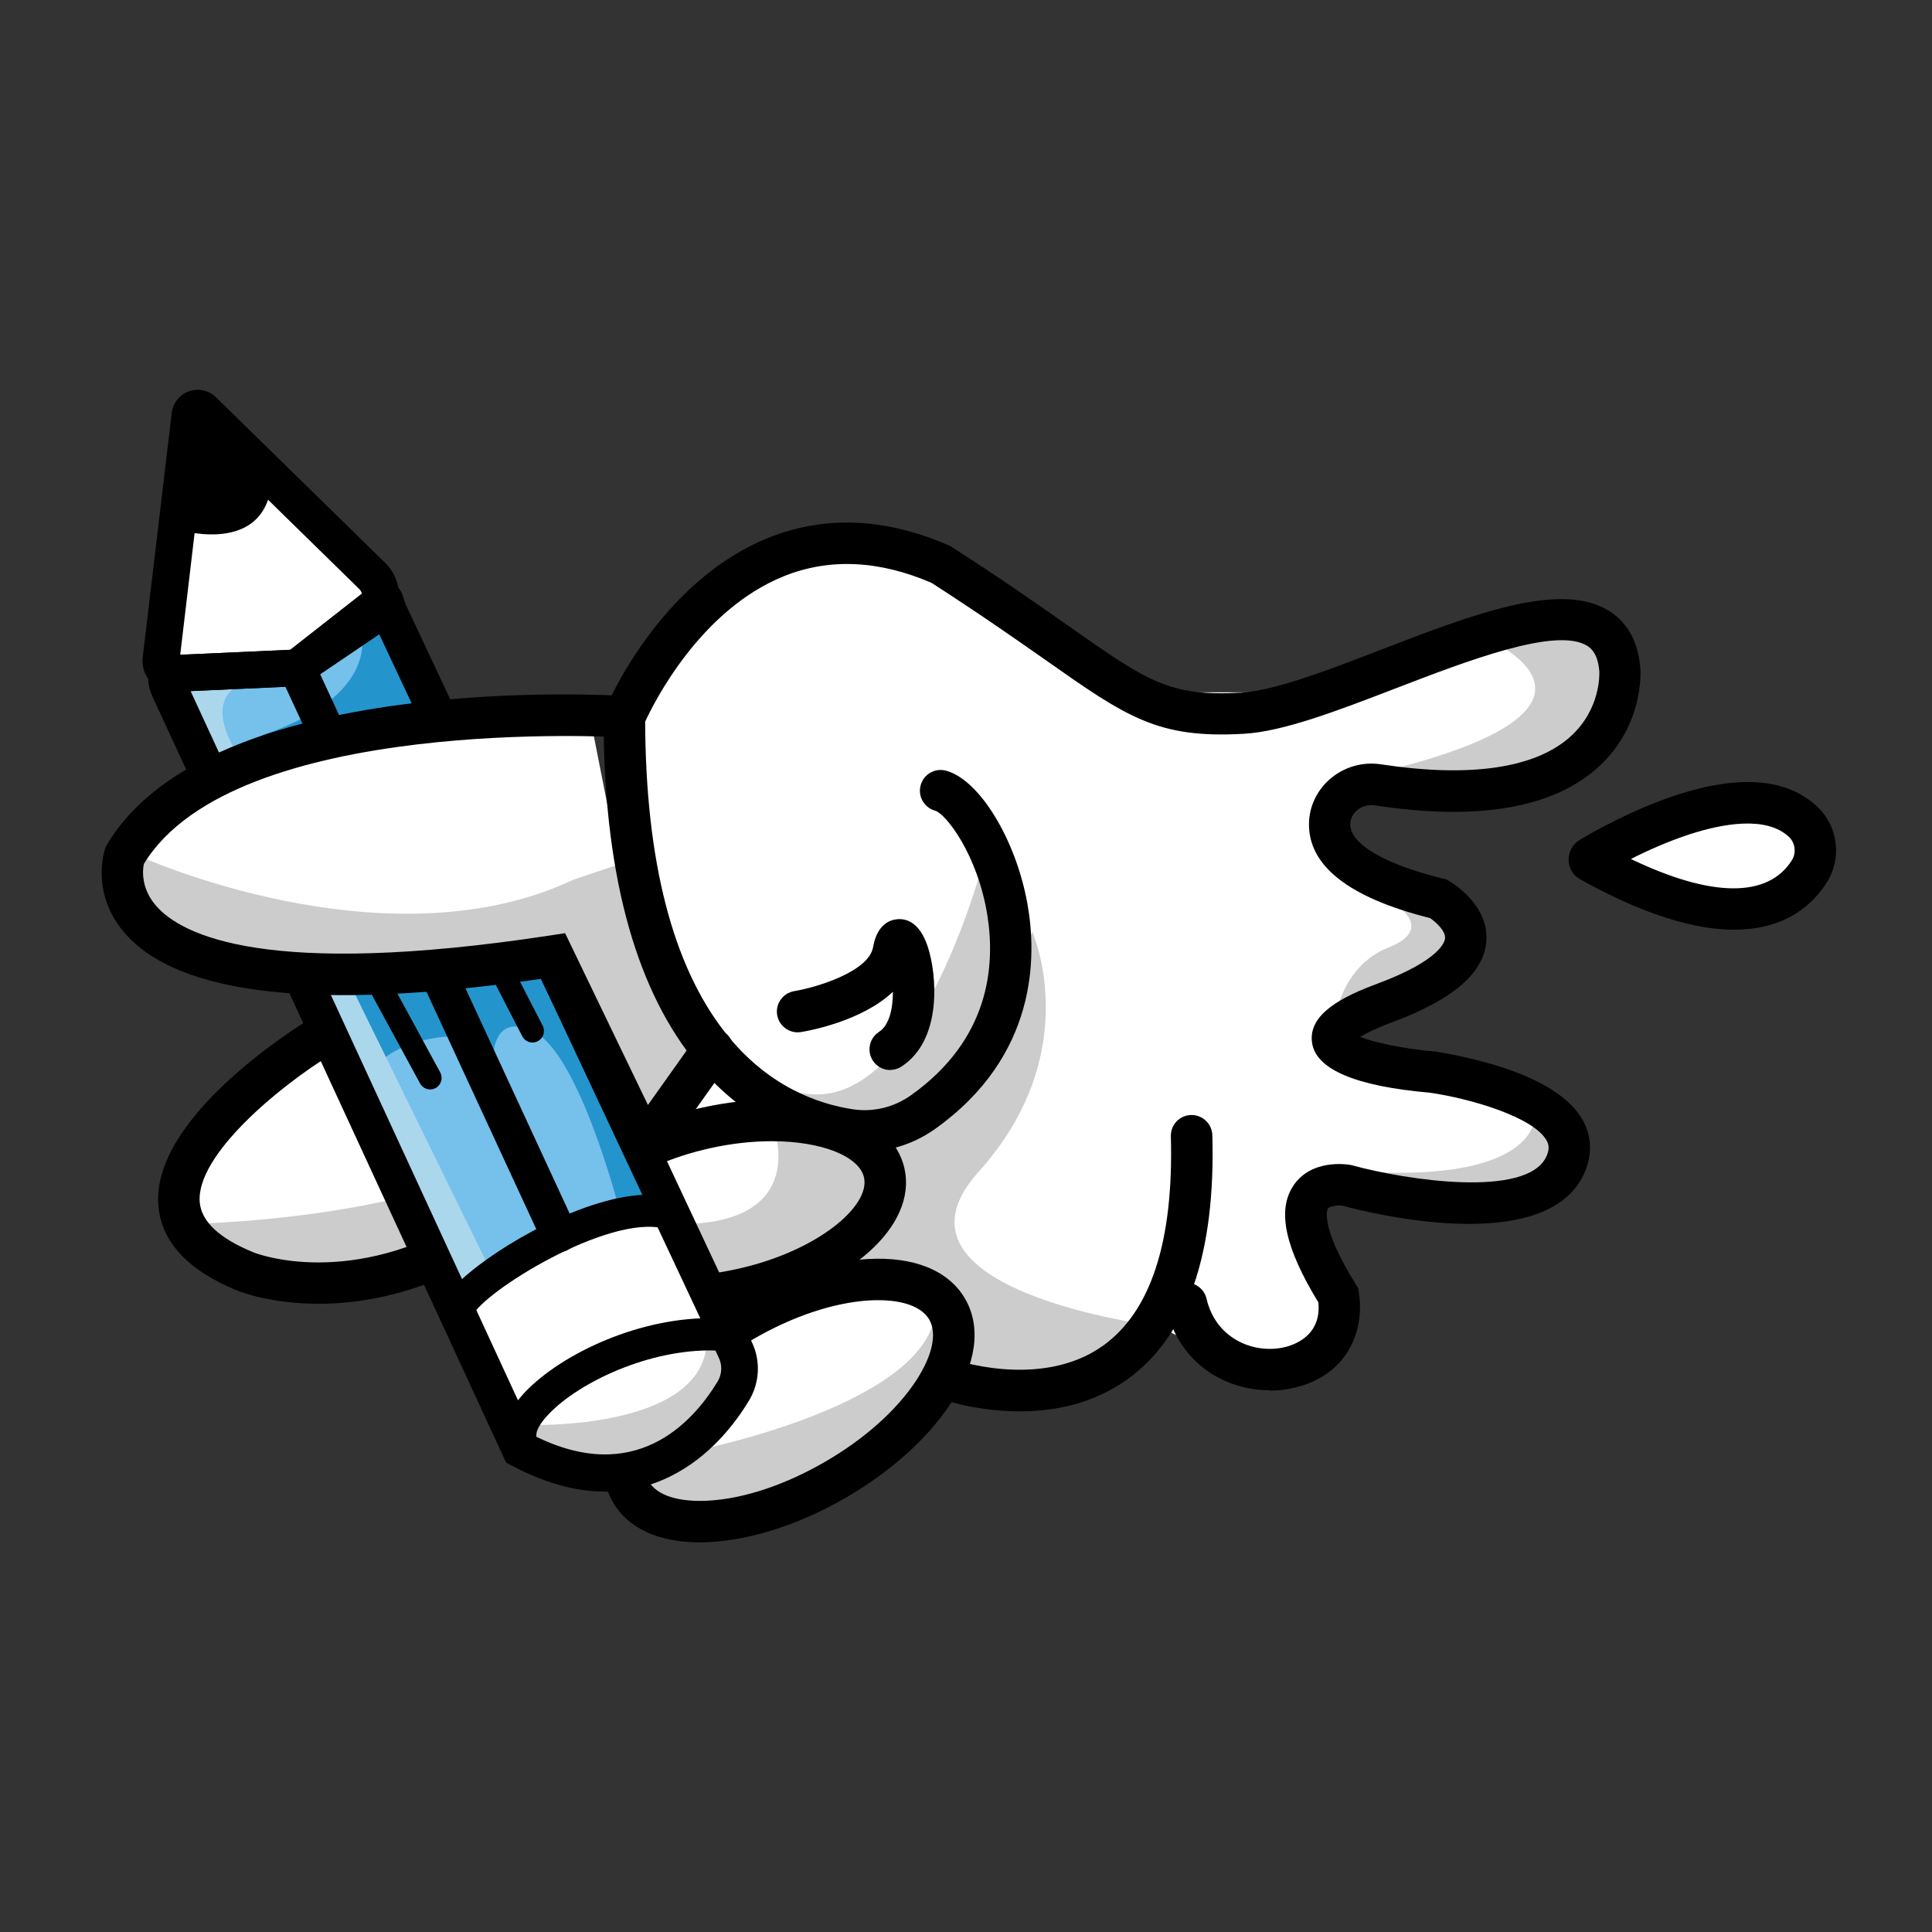 <svg width="114" height="114" viewBox="0 0 114 114" fill="none" xmlns="http://www.w3.org/2000/svg">
<rect x="0" y="0" width="114" height="114" fill="#333333" stroke="none"/>
<path d="M94.47 50.502L99.819 48.015H105.161L107.102 49.259L105.905 52.423L101.069 53.963L94.47 50.502Z" fill="white"/>
<path d="M102.325 54.858C100.128 54.858 97.187 54.081 93.246 51.89C92.825 51.66 92.562 51.219 92.555 50.739C92.549 50.265 92.792 49.811 93.2 49.568C93.871 49.16 96.272 47.779 98.95 46.904C102.68 45.693 105.47 45.93 107.246 47.614C108.463 48.765 108.694 50.64 107.799 52.061C106.996 53.338 105.391 54.858 102.319 54.858H102.325ZM96.233 50.686C100.976 52.963 104.319 53.002 105.733 50.759C106.003 50.325 105.93 49.739 105.569 49.39C104.226 48.121 101.641 48.601 99.707 49.226C98.417 49.647 97.187 50.2 96.233 50.686Z" fill="black"/>
<path d="M89.97 37.002L83.068 39.568L74.41 40.851H67.496L59.312 35.074L50.325 32.186L44.226 33.147L37.16 40.048L36.357 44.384L37.482 53.634L22.081 59.792L15.173 64.45L11.476 68.779V72.311L14.686 75.844L20.791 75.2L25.12 74.397L32.666 72.311L36.515 87.081L38.443 89.489L43.423 90.127L49.042 88.522L53.851 84.673L55.779 81.141L59.469 81.621L61.877 80.818L65.568 79.858L68.298 78.252L71.674 79.858L74.41 81.463L78.252 80.338L79.535 77.93L76.647 73.114L76.805 70.384L86.114 70.226L91.897 69.423V66.048L87.239 63.483L80.016 62.844L79.535 61.154L83.068 58.029L85.634 56.259L85.799 53.634L80.016 50.502L79.055 47.37L82.588 46.469L87.884 46.627L93.779 44.061L94.943 40.206V37.16L89.97 37.002Z" fill="white"/>
<path d="M45.667 66.64C45.667 66.64 47.753 72.154 40.206 72.233L42.042 76.779L49.647 74.522L52.726 69.989L50.141 66.647H45.66L45.667 66.64Z" fill="#CDCCCC"/>
<path d="M40.851 85.634C40.851 85.634 55.378 82.825 55.22 76.969L56.068 80.088L51.858 86.266L42.049 89.95L37.226 88.029L36.516 87.081L40.851 85.634Z" fill="#CDCCCC"/>
<path d="M34.114 65.088C29.14 72.147 10.555 72.233 10.555 72.233L16.857 76.404L22.331 75.7L31.943 70.594L34.108 65.088H34.114Z" fill="#CDCCCC"/>
<path d="M87.668 37.667C87.668 37.667 96.99 41.568 82.306 45.344L78.74 47.752V50.884L82.273 53.331C82.273 53.331 84.76 54.798 81.911 55.917C79.063 57.042 78.74 60.331 78.74 60.331V62.838L86.819 64.371L90.569 65.871C90.569 65.871 90.819 70.062 79.142 69.042L81.977 70.924L90.563 71.331L92.438 66.338L80.642 62.246L79.74 60.2L85.589 57.621L86.181 54.022L80.346 50.325L79.286 48.377L80.385 47.404L83.536 47.759L92.444 45.93L95.273 39.91L94.629 36.542L87.668 37.68V37.667Z" fill="#CDCCCC"/>
<path d="M60.917 54.995C60.917 54.995 64.088 62.101 57.746 69.14C51.404 76.18 68.299 78.252 68.299 78.252L63.503 82.325L56.319 81.213L55.884 77.252L50.279 75.608L49.259 73.838L52.726 69.982L51.523 67.272L57.891 62.035L59.523 57.476L60.911 54.995H60.917Z" fill="#CDCCCC"/>
<path d="M58.279 49.936C58.279 49.936 54.299 66.252 47.075 64.443L50.154 66.634L54.477 65.575L59.536 57.469L58.279 49.93V49.936Z" fill="#CDCCCC"/>
<path d="M18.792 76.93C15.983 76.93 14.187 76.226 14.048 76.173C11.094 74.976 9.515 73.279 9.344 71.127C8.93 65.976 17.364 60.686 18.331 60.101C18.91 59.752 19.66 59.93 20.009 60.509C20.358 61.088 20.18 61.838 19.601 62.186C16.463 64.101 11.562 68.167 11.785 70.93C11.877 72.081 12.95 73.081 14.976 73.904C15.2 73.996 20.746 76.094 27.779 71.759C28.351 71.403 29.108 71.581 29.463 72.16C29.818 72.733 29.641 73.489 29.062 73.844C25.088 76.292 21.483 76.93 18.805 76.93H18.792Z" fill="black"/>
<path d="M60.167 83.279C57.476 83.279 55.345 82.502 55.193 82.443C54.562 82.206 54.239 81.502 54.476 80.871C54.713 80.239 55.417 79.917 56.049 80.154C56.101 80.173 61.371 82.068 65.095 79.397C67.917 77.371 69.259 73.219 69.088 67.048C69.069 66.371 69.601 65.811 70.279 65.792C70.95 65.779 71.516 66.305 71.536 66.983C71.733 74.022 70.042 78.871 66.509 81.397C64.47 82.858 62.167 83.279 60.167 83.279Z" fill="black"/>
<path d="M41.292 91.009C38.864 91.009 37.055 90.18 36.167 88.641C34.305 85.417 37.411 80.252 43.24 76.89C45.891 75.358 48.713 74.436 51.174 74.292C53.93 74.127 55.983 74.969 56.95 76.64C57.917 78.311 57.615 80.509 56.095 82.818C54.74 84.877 52.536 86.858 49.878 88.391C47.226 89.923 44.404 90.844 41.944 90.989C41.72 91.002 41.503 91.009 41.292 91.009ZM51.825 76.719C51.661 76.719 51.49 76.719 51.312 76.733C49.227 76.851 46.792 77.66 44.463 79.009C39.588 81.825 37.299 85.7 38.286 87.417C38.759 88.239 40.042 88.647 41.805 88.548C43.891 88.43 46.325 87.621 48.654 86.272C50.983 84.93 52.898 83.226 54.049 81.476C55.016 80.002 55.306 78.686 54.832 77.864C54.404 77.127 53.325 76.719 51.825 76.719Z" fill="black"/>
<path d="M39.864 77.739C38.647 77.739 37.496 77.608 36.463 77.344C34.002 76.719 32.437 75.417 32.055 73.673C31.667 71.93 32.535 70.081 34.502 68.483C36.239 67.068 38.687 65.963 41.397 65.364C47.476 64.022 52.621 65.561 53.371 68.956C54.121 72.351 50.108 75.923 44.029 77.265C42.608 77.581 41.2 77.739 39.864 77.739ZM45.542 67.338C44.43 67.338 43.206 67.463 41.923 67.746C39.575 68.265 37.489 69.2 36.048 70.377C34.851 71.351 34.265 72.358 34.443 73.147C34.614 73.93 35.575 74.601 37.068 74.976C38.871 75.436 41.16 75.397 43.502 74.877C48.239 73.831 51.358 71.167 50.983 69.483C50.713 68.252 48.535 67.338 45.542 67.338Z" fill="black"/>
<path d="M9.496 39.41L16.858 38.561L22.272 34.949L44.542 81.141L40.851 85.634L32.344 87.239L30.101 83.706L9.496 39.41Z" fill="#76C0EC"/>
<path d="M27.581 61.153C27.581 61.153 22.679 60.706 21.133 64.423L17.521 57.114L25.383 57.232L27.581 61.153Z" fill="#2494CD"/>
<path d="M21.312 37.318C21.312 37.318 22.456 41.009 15.575 43.338C13.042 44.193 29.101 63.16 29.101 63.16C29.101 63.16 28.7 59.588 31.43 60.831C34.16 62.075 36.529 71.318 36.529 71.318L39.18 70.219L23.029 36.219L21.318 37.318H21.312Z" fill="#2494CD"/>
<path d="M14.93 40.127C14.93 40.127 11.62 40.548 13.969 44.423L29.14 75.364L27.134 77.614L10.048 40.758L14.936 40.133L14.93 40.127Z" fill="#ABD7ED"/>
<path d="M27.128 77.608C27.128 77.608 34.029 70.147 40.207 72.233L44.378 80.818L41.97 84.108L34.266 87.397L31.378 86.838L27.121 77.608H27.128Z" fill="white"/>
<path d="M31.2 84.081C31.2 84.081 41.568 84.43 41.706 79.127L43.417 79.667L42.055 84.601L36.522 87.068L32.029 86.404L30.101 83.693L31.2 84.068V84.081Z" fill="#CDCCCC"/>
<path d="M10.042 28.745L9.496 39.41H17.515L22.272 34.949L18.167 30.805L13.193 26.305L10.042 28.745Z" fill="white"/>
<path d="M35.719 88.016C33.969 88.016 32.121 87.502 30.187 86.476L29.864 86.305L9.048 41.212C8.89 40.864 8.515 40.055 8.969 39.337C9.423 38.627 10.246 38.62 11.048 38.62L17.114 38.344L21.39 34.995C21.509 34.897 21.594 34.818 21.667 34.758C21.917 34.535 22.344 34.16 22.963 34.337C23.575 34.508 23.739 35.048 23.805 35.278C23.844 35.403 23.89 35.555 23.989 35.772L44.377 79.219C44.891 80.318 44.825 81.601 44.193 82.647C43.338 84.061 41.838 85.983 39.568 87.108C38.344 87.713 37.055 88.022 35.706 88.022L35.719 88.016ZM31.529 84.719C37.443 87.68 40.838 84.002 42.345 81.516C42.601 81.094 42.627 80.575 42.423 80.134L22.226 37.101L17.91 40.476L11.246 40.778L31.529 84.719Z" fill="black"/>
<path d="M10.259 40.825H10.232C9.706 40.825 9.206 40.601 8.864 40.206C8.515 39.811 8.358 39.285 8.423 38.765L10.134 24.357C10.206 23.778 10.588 23.298 11.121 23.101C11.654 22.897 12.252 23.009 12.687 23.384L12.726 23.423L22.634 33.12C23.265 33.693 23.595 34.502 23.542 35.357C23.483 36.219 23.042 36.989 22.318 37.469L17.877 40.476L10.259 40.825ZM12.14 25.897L10.634 38.634L17.167 38.338L21.108 35.666C21.325 35.522 21.364 35.324 21.371 35.213C21.377 35.107 21.364 34.903 21.173 34.732L21.134 34.693L12.14 25.89V25.897Z" fill="black"/>
<path d="M26.917 78.548C26.39 78.548 25.963 78.121 25.963 77.594C25.963 77.068 26.193 76.233 28.213 74.686C30.877 72.647 36.358 69.752 39.726 70.667C40.233 70.805 40.535 71.325 40.397 71.831C40.259 72.338 39.739 72.634 39.233 72.502C35.91 71.601 28.423 76.285 27.864 77.667C27.825 78.154 27.417 78.542 26.917 78.542V78.548Z" fill="black"/>
<path d="M32.97 73.891C32.562 73.891 32.167 73.654 31.983 73.259L16.536 39.864C16.286 39.318 16.522 38.673 17.069 38.423C17.614 38.173 18.259 38.41 18.509 38.956L33.957 72.351C34.207 72.897 33.97 73.542 33.424 73.792C33.279 73.858 33.121 73.891 32.97 73.891Z" fill="black"/>
<path d="M25.384 64.285C25.14 64.285 24.91 64.154 24.785 63.93L20.535 56.108C20.357 55.779 20.476 55.364 20.805 55.186C21.134 55.009 21.548 55.127 21.726 55.456L25.976 63.279C26.154 63.608 26.035 64.022 25.706 64.2C25.601 64.259 25.489 64.285 25.384 64.285Z" fill="black"/>
<path d="M31.423 61.515C31.18 61.515 30.936 61.384 30.818 61.147L27.811 55.311C27.64 54.976 27.772 54.568 28.101 54.397C28.436 54.226 28.844 54.357 29.015 54.686L32.022 60.522C32.193 60.857 32.061 61.265 31.733 61.436C31.634 61.489 31.529 61.515 31.423 61.515Z" fill="black"/>
<path d="M30.7 85.562C30.174 85.562 29.746 85.134 29.746 84.608C29.746 83.706 30.338 82.693 31.457 81.68C33.93 79.443 38.713 77.404 43.088 77.838C43.608 77.891 43.99 78.358 43.944 78.877C43.891 79.397 43.424 79.785 42.904 79.733C39.128 79.358 34.845 81.18 32.739 83.088C31.884 83.864 31.654 84.404 31.654 84.608C31.654 85.134 31.226 85.562 30.7 85.562Z" fill="black"/>
<path d="M34.752 41.976L27.127 42.7L11.561 46.39L8.186 50.502L7.706 52.969L11.318 56.18L18.154 57.864L32.509 57.114L37.272 65.95L41.417 63.726V60.272L36.114 48.877L34.752 41.976Z" fill="white"/>
<path d="M8.186 50.502C8.186 50.502 22.752 57.14 33.844 51.904L36.996 50.844L39.943 57.114L42.048 62.318L38.483 66.641L35.312 60.555L32.022 56.108L22.996 57.239L13.042 56.423L7.706 52.976L8.186 50.509V50.502Z" fill="#CDCCCC"/>
<path d="M37.818 70.002L31.917 57.759C18.719 59.667 10.436 58.733 7.291 54.976C5.357 52.667 6.16 50.213 6.193 50.108L6.232 49.989L6.291 49.884C12.259 39.621 35.917 41.009 36.923 41.068C37.594 41.114 38.107 41.693 38.068 42.364C38.022 43.035 37.443 43.548 36.772 43.509C36.542 43.496 13.851 42.16 8.489 50.976C8.423 51.292 8.285 52.377 9.206 53.443C10.713 55.187 15.739 57.739 32.45 55.2L33.344 55.062L38.232 65.2L41.061 61.219C41.45 60.667 42.213 60.542 42.765 60.93C43.318 61.318 43.443 62.081 43.055 62.634L37.825 69.989L37.818 70.002Z" fill="black"/>
<path d="M74.923 82.035C72.331 82.035 69.588 80.489 68.811 77.187C68.66 76.529 69.068 75.871 69.726 75.719C70.384 75.568 71.042 75.976 71.193 76.634C71.739 78.969 73.904 79.864 75.667 79.522C76.226 79.41 77.989 78.904 77.792 76.851C75.811 73.601 75.344 71.404 76.325 69.95C77.364 68.397 79.423 68.693 79.654 68.733L79.779 68.759C83.016 69.647 90.068 70.7 91.233 68.266C91.463 67.792 91.377 67.516 91.266 67.311C90.529 65.93 86.798 64.825 84.371 64.476C79.976 64.094 77.634 63.094 77.417 61.515C77.186 59.812 79.252 58.792 81.311 58.029C84.969 56.66 85.246 55.575 85.266 55.371C85.305 54.936 84.746 54.423 84.384 54.173C79.588 52.969 77.186 51.081 77.239 48.568C77.259 47.561 77.726 46.601 78.515 45.936C79.344 45.239 80.43 44.936 81.496 45.101C86.746 45.903 90.621 45.331 92.687 43.443C94.476 41.811 94.371 39.719 94.371 39.634C94.292 38.627 93.93 38.285 93.667 38.114C91.844 36.963 86.588 38.989 82.364 40.614C78.956 41.923 75.739 43.167 73.39 43.298C68.298 43.588 66.489 42.318 61.654 38.916C59.936 37.713 57.805 36.219 54.963 34.39C51.864 33.055 48.936 32.923 46.265 33.995C41.331 35.976 38.594 41.436 38.068 42.581C38.101 50.825 39.693 56.996 42.798 60.937C45.298 64.114 48.278 65.147 50.338 65.456C51.535 65.634 52.759 65.338 53.772 64.614C58.364 61.338 58.745 57.035 58.259 53.996C57.686 50.436 55.825 48.035 55.186 47.838C54.535 47.66 54.147 46.996 54.324 46.338C54.502 45.68 55.173 45.298 55.825 45.476C57.785 46.002 59.936 49.515 60.621 53.311C61.186 56.43 61.226 62.298 55.186 66.608C53.653 67.7 51.798 68.154 49.969 67.877C47.476 67.502 43.87 66.259 40.87 62.456C37.383 58.029 35.614 51.259 35.614 42.325V42.081L35.706 41.857C35.831 41.548 38.903 34.318 45.344 31.732C48.673 30.397 52.265 30.548 56.022 32.199L56.107 32.239L56.186 32.291C59.114 34.173 61.292 35.699 63.042 36.93C67.733 40.226 68.996 41.107 73.239 40.87C75.2 40.759 78.39 39.535 81.469 38.344C86.937 36.239 92.101 34.252 94.956 36.055C96.055 36.752 96.674 37.897 96.792 39.463C96.805 39.601 97.009 42.765 94.364 45.213C91.7 47.68 87.239 48.456 81.114 47.522C80.739 47.463 80.364 47.575 80.075 47.811C79.93 47.936 79.68 48.206 79.673 48.621C79.647 49.798 81.7 51.002 85.154 51.844L85.325 51.884L85.476 51.969C85.719 52.107 87.877 53.41 87.7 55.561C87.548 57.423 85.739 58.976 82.167 60.312C81.18 60.68 80.594 60.976 80.252 61.187C81.147 61.535 82.936 61.897 84.614 62.042H84.68C84.752 62.062 86.41 62.298 88.272 62.864C90.963 63.687 92.693 64.798 93.424 66.154C93.95 67.141 93.956 68.239 93.437 69.325C91.121 74.167 80.752 71.561 79.206 71.141C78.923 71.108 78.456 71.16 78.351 71.318C78.351 71.325 77.798 72.246 80.009 75.798L80.141 76.009L80.18 76.252C80.548 78.614 79.443 81.285 76.134 81.937C75.739 82.016 75.331 82.055 74.917 82.055L74.923 82.035Z" fill="black"/>
<path d="M52.529 63.14C52.128 63.14 51.733 62.943 51.502 62.581C51.134 62.015 51.299 61.259 51.864 60.89C52.489 60.483 52.687 59.489 52.687 58.522C50.864 60.252 47.726 60.825 47.266 60.897C46.601 61.009 45.97 60.555 45.858 59.89C45.746 59.226 46.2 58.594 46.864 58.483C48.272 58.246 51.272 57.305 51.516 55.89C51.752 54.535 52.522 54.272 52.956 54.239C53.509 54.193 54.266 54.443 54.733 55.831C55.285 57.469 55.628 61.358 53.187 62.937C52.983 63.068 52.753 63.134 52.522 63.134L52.529 63.14Z" fill="black"/>
<path d="M11.207 24.489L10.411 31.226C10.411 31.226 15.292 32.791 15.976 28.857L11.213 24.495L11.207 24.489Z" fill="black"/>
</svg>
